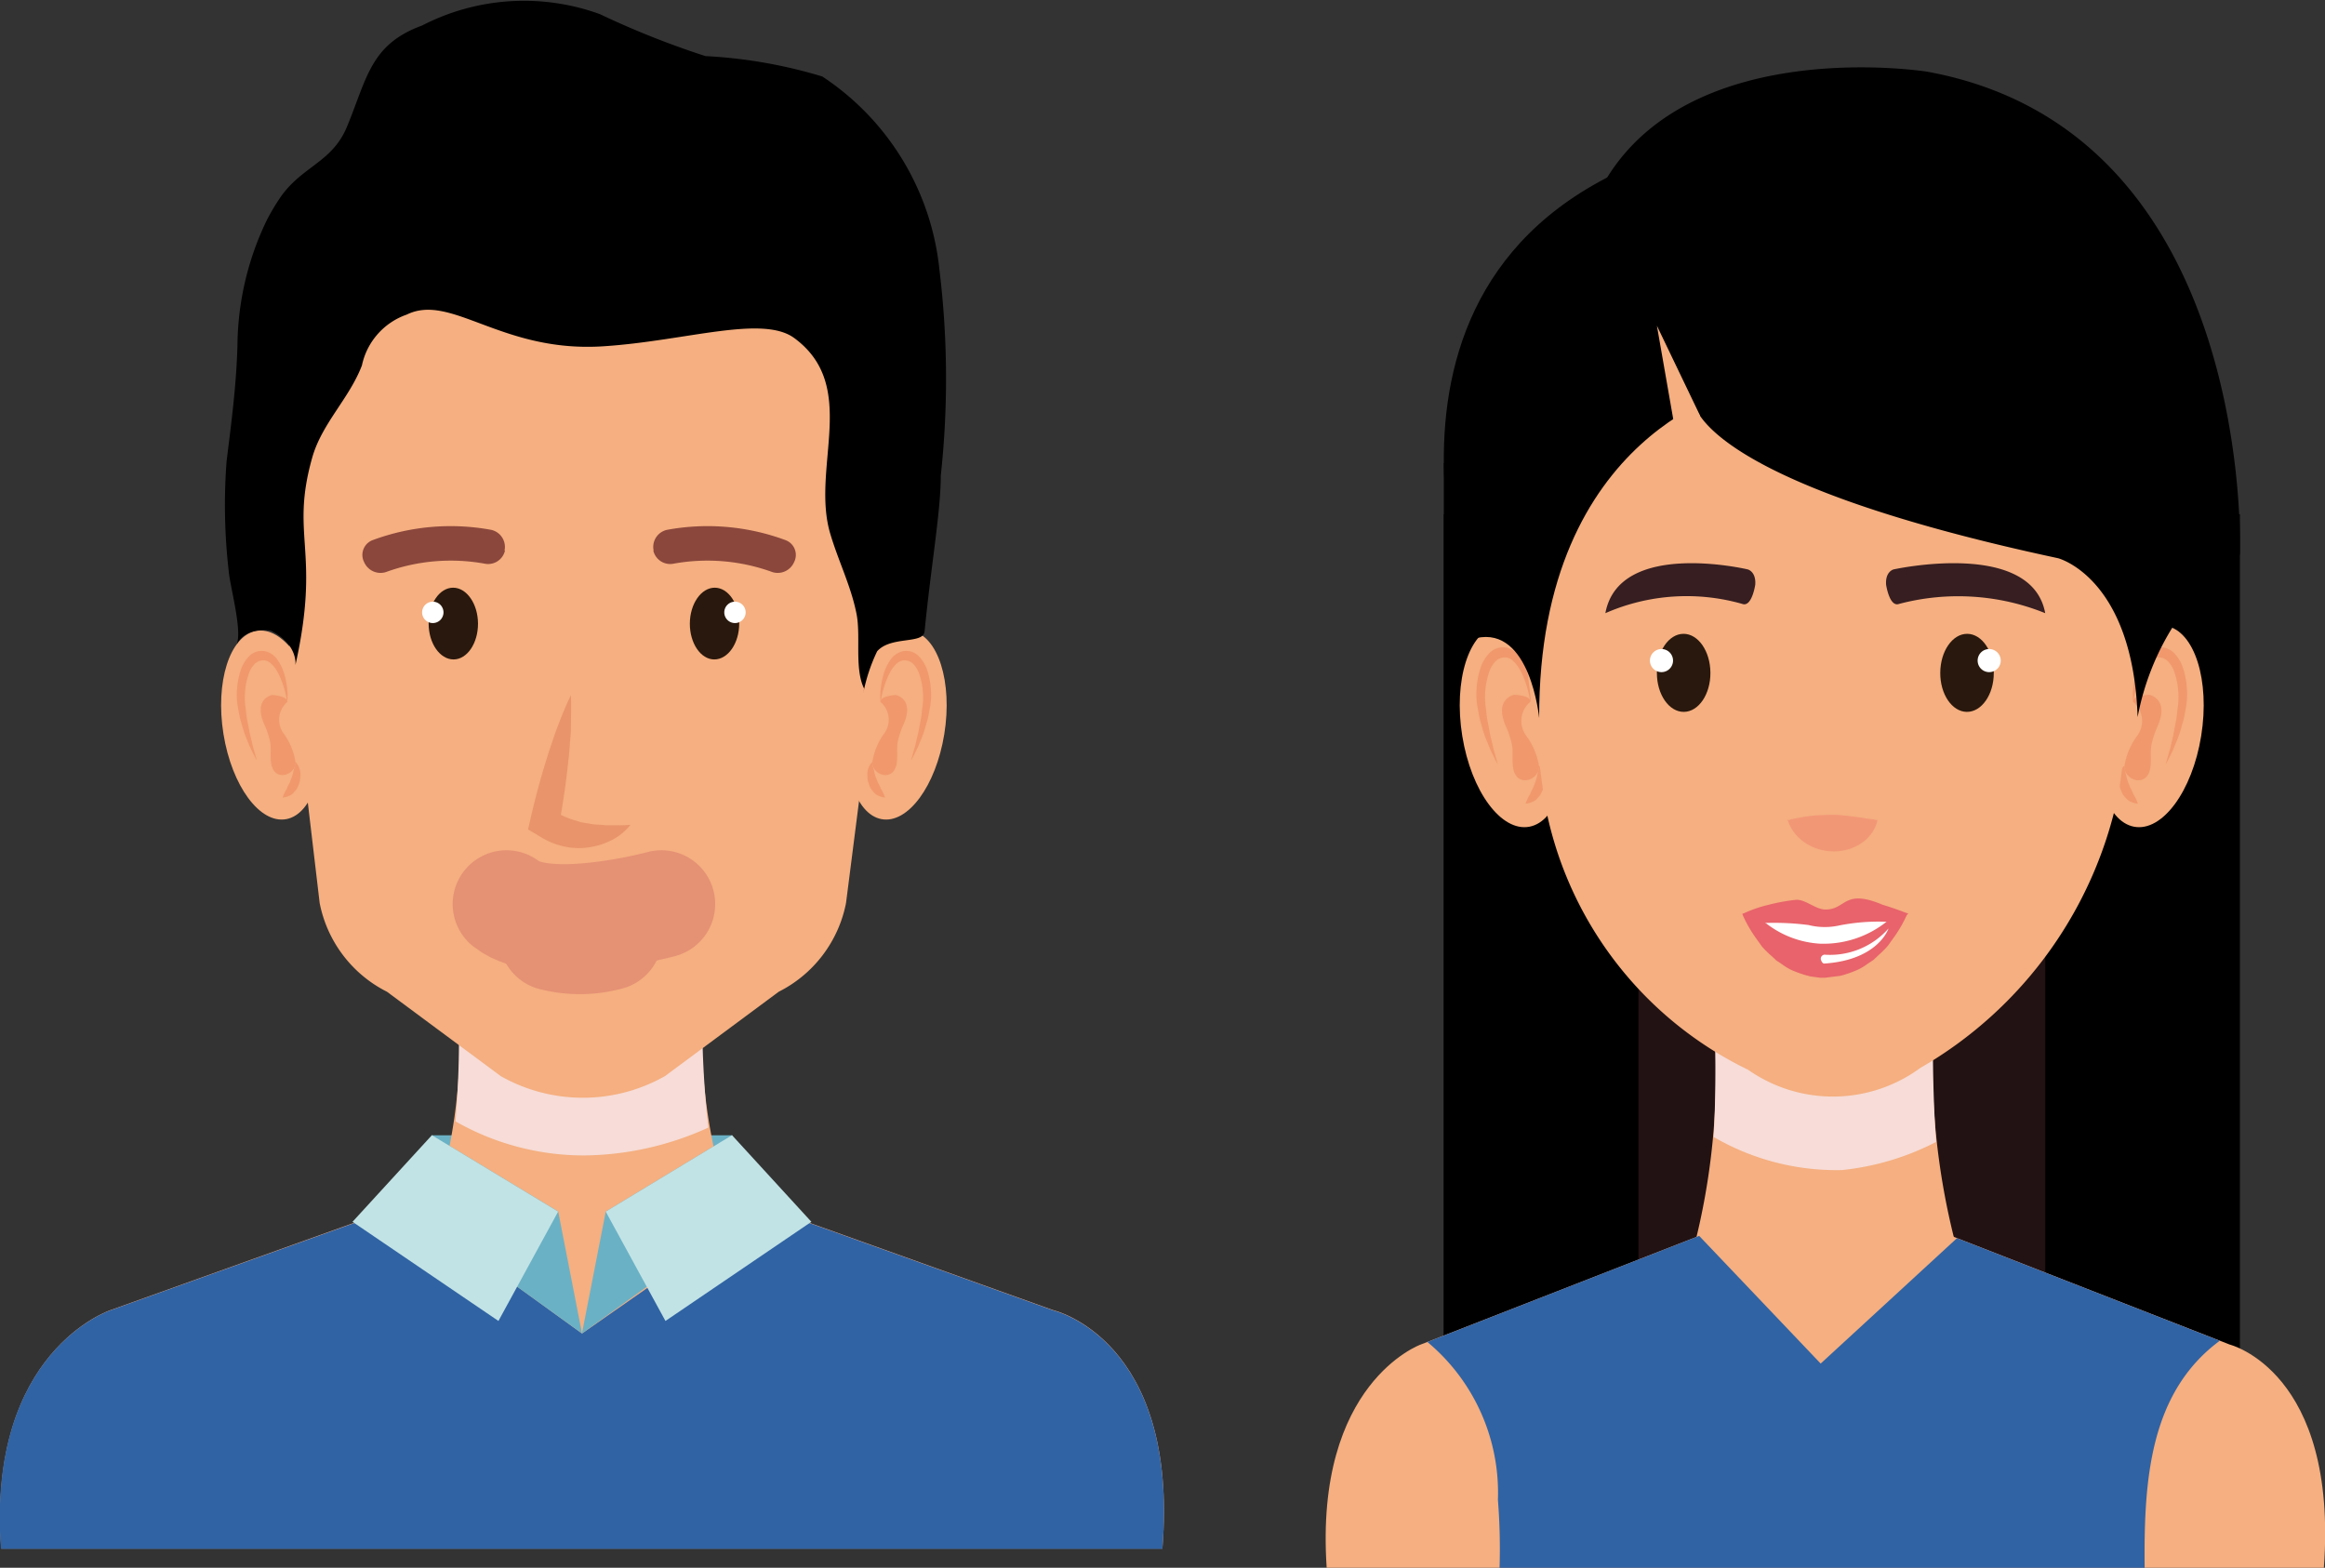 <svg xmlns="http://www.w3.org/2000/svg" width="32.409" height="21.853" viewBox="0 0 32.409 21.853">
  <rect x="0" y="0" width="32.409" height="21.853" fill="#333333" stroke="none"/>
  <g id="Group_2413" data-name="Group 2413" transform="translate(-297.356 -692.19)">
    <g id="Group_2395" data-name="Group 2395" transform="translate(297.356 692.19)">
      <g id="Group_2121" data-name="Group 2121" transform="translate(0 14.01)">
        <rect id="Rectangle_392" data-name="Rectangle 392" width="4.182" height="1.54" transform="translate(6.02 1.815)" fill="#6bb1c5"/>
        <path id="Path_817" data-name="Path 817" d="M72.458,122.094h-3.4a7.458,7.458,0,0,1-.33,2.769h4.1A7.712,7.712,0,0,1,72.458,122.094Z" transform="translate(-62.668 -122.094)" fill="#f5af80"/>
        <path id="Path_818" data-name="Path 818" d="M70.27,123.715a3.616,3.616,0,0,0,1.79.475,4.256,4.256,0,0,0,1.734-.388,13.821,13.821,0,0,1-.083-1.708h-3.4A13.689,13.689,0,0,1,70.27,123.715Z" transform="translate(-63.921 -122.094)" fill="#f7dcd7" style="mix-blend-mode: multiply;isolation: isolate"/>
        <g id="Group_2117" data-name="Group 2117" transform="translate(0 2.489)">
          <path id="Path_819" data-name="Path 819" d="M50.906,137.2l-4.932-1.767H42.7L37.77,137.2s-1.727.568-1.525,3.325H52.431C52.667,137.6,50.906,137.2,50.906,137.2Z" transform="translate(-36.228 -135.438)" fill="#f5af80"/>
        </g>
        <g id="Group_2118" data-name="Group 2118" transform="translate(0 2.788)">
          <path id="Path_820" data-name="Path 820" d="M50.906,138.512l-4.031-1.444-2.534,1.767-2.475-1.79-4.1,1.467s-1.727.568-1.525,3.325H52.431C52.667,138.911,50.906,138.512,50.906,138.512Z" transform="translate(-36.228 -137.045)" fill="#3063a4"/>
        </g>
        <g id="Group_2119" data-name="Group 2119" transform="translate(4.914 1.815)">
          <path id="Path_821" data-name="Path 821" d="M69.483,134.59l-.332-1.7-1.76-1.064-.256,1.071Z" transform="translate(-66.284 -131.827)" fill="#6bb1c5"/>
          <path id="Path_822" data-name="Path 822" d="M65.444,132.891l-.832,1.524-2.034-1.382,1.106-1.207Z" transform="translate(-62.578 -131.827)" fill="#c2e3e5"/>
        </g>
        <g id="Group_2120" data-name="Group 2120" transform="translate(8.112 1.815)">
          <path id="Path_823" data-name="Path 823" d="M79.725,134.59l.332-1.7,1.76-1.064.256,1.071Z" transform="translate(-79.725 -131.827)" fill="#6bb1c5"/>
          <path id="Path_824" data-name="Path 824" d="M81.507,132.891l.832,1.524,2.034-1.382-1.106-1.207Z" transform="translate(-81.175 -131.827)" fill="#c2e3e5"/>
        </g>
      </g>
      <g id="Group_2132" data-name="Group 2132" transform="translate(3.083 8.791)">
        <g id="Group_2126" data-name="Group 2126" transform="translate(8.718)">
          <g id="Group_2125" data-name="Group 2125">
            <path id="Path_825" data-name="Path 825" d="M99.536,95.3c-.117.724.086,1.368.453,1.437s.759-.461.876-1.186-.087-1.368-.454-1.437S99.652,94.578,99.536,95.3Z" transform="translate(-99.503 -94.11)" fill="#f5af80"/>
            <g id="Group_2124" data-name="Group 2124" transform="translate(0.286 0.282)">
              <g id="Group_2122" data-name="Group 2122" transform="translate(0.185)">
                <path id="Path_826" data-name="Path 826" d="M102.033,96.336s.005-.04.02-.107a1.314,1.314,0,0,1,.088-.261c.046-.1.12-.208.214-.214a.2.2,0,0,1,.071.01.353.353,0,0,1,.036.018.256.256,0,0,1,.026.022.374.374,0,0,1,.089.158.933.933,0,0,1,.043.206,1.01,1.01,0,0,1,0,.208c-.012.073-.015.147-.028.21l-.035.182c-.015.056-.026.109-.037.156s-.024.086-.033.119c-.019.066-.028.105-.028.105s.019-.033.049-.094c.014-.031.035-.067.053-.111s.04-.094.061-.15.038-.121.058-.188.03-.137.044-.211a.962.962,0,0,0,.009-.248,1.113,1.113,0,0,0-.047-.245.508.508,0,0,0-.128-.212.26.26,0,0,0-.052-.038.33.33,0,0,0-.05-.02.28.28,0,0,0-.111-.005.289.289,0,0,0-.18.128.688.688,0,0,0-.087.182,1.157,1.157,0,0,0-.049.291A.719.719,0,0,0,102.033,96.336Z" transform="translate(-102.03 -95.622)" fill="#f1986d"/>
              </g>
              <path id="Path_827" data-name="Path 827" d="M101.537,99.034s-.034-.077.208-.1c0,0,.27.05.111.41a1.175,1.175,0,0,0-.081.243c-.024.121.019.285-.046.392-.084.139-.3.06-.309-.1a.913.913,0,0,1,.172-.416A.324.324,0,0,0,101.537,99.034Z" transform="translate(-101.348 -98.32)" fill="#f1986d"/>
              <g id="Group_2123" data-name="Group 2123" transform="translate(0 1.55)">
                <path id="Path_828" data-name="Path 828" d="M101.108,103.933a.121.121,0,0,0-.019.02.23.23,0,0,0-.036.068.223.223,0,0,0-.012.051.184.184,0,0,0,0,.06c0,.021,0,.043.006.065a.5.5,0,0,0,.02.06.274.274,0,0,0,.027.055.473.473,0,0,0,.036.042.155.155,0,0,0,.074.052.223.223,0,0,0,.082.02.54.54,0,0,0-.038-.087.22.22,0,0,0-.02-.034c-.006-.013-.01-.028-.017-.04a.353.353,0,0,0-.02-.038.2.2,0,0,1-.016-.04.425.425,0,0,1-.029-.079.336.336,0,0,1-.01-.04c0-.014-.008-.027-.009-.039C101.113,103.977,101.108,103.933,101.108,103.933Z" transform="translate(-101.036 -103.933)" fill="#f1986d"/>
              </g>
            </g>
          </g>
        </g>
        <g id="Group_2131" data-name="Group 2131">
          <g id="Group_2130" data-name="Group 2130">
            <path id="Path_829" data-name="Path 829" d="M54.121,95.3c.117.724-.086,1.368-.454,1.437s-.759-.461-.876-1.186.087-1.368.454-1.437S54,94.578,54.121,95.3Z" transform="translate(-52.759 -94.11)" fill="#f5af80"/>
            <g id="Group_2129" data-name="Group 2129" transform="translate(0.214 0.282)">
              <g id="Group_2127" data-name="Group 2127">
                <path id="Path_830" data-name="Path 830" d="M54.614,96.336s-.006-.04-.02-.107a1.314,1.314,0,0,0-.088-.261c-.046-.1-.12-.208-.213-.214a.2.2,0,0,0-.071.01.374.374,0,0,0-.035.018.238.238,0,0,0-.026.022.372.372,0,0,0-.089.158.943.943,0,0,0-.043.206,1.008,1.008,0,0,0,0,.208c.011.073.015.147.028.21l.035.182c.015.056.026.109.037.156s.024.086.033.119c.019.066.028.105.028.105s-.019-.033-.049-.094c-.014-.031-.035-.067-.053-.111s-.04-.094-.061-.15-.038-.121-.058-.188-.03-.137-.044-.211a.963.963,0,0,1-.009-.248,1.091,1.091,0,0,1,.047-.245.507.507,0,0,1,.128-.212.254.254,0,0,1,.052-.038.322.322,0,0,1,.05-.02.28.28,0,0,1,.111-.005.288.288,0,0,1,.18.128.671.671,0,0,1,.087.182,1.16,1.16,0,0,1,.049.291A.731.731,0,0,1,54.614,96.336Z" transform="translate(-53.908 -95.622)" fill="#f1986d"/>
              </g>
              <path id="Path_831" data-name="Path 831" d="M56.084,99.034s.034-.077-.208-.1c0,0-.27.05-.111.41a1.186,1.186,0,0,1,.081.243c.024.121-.019.285.046.392.084.139.3.06.309-.1a.911.911,0,0,0-.172-.416A.324.324,0,0,1,56.084,99.034Z" transform="translate(-55.378 -98.32)" fill="#f1986d"/>
              <g id="Group_2128" data-name="Group 2128" transform="translate(0.649 1.55)">
                <path id="Path_832" data-name="Path 832" d="M57.562,103.933a.108.108,0,0,1,.018.02.225.225,0,0,1,.036.068.222.222,0,0,1,.012.051.184.184,0,0,1,0,.06.607.607,0,0,1-.006.065.416.416,0,0,1-.02.06.274.274,0,0,1-.027.055.444.444,0,0,1-.036.042.155.155,0,0,1-.074.052.223.223,0,0,1-.083.02.56.56,0,0,1,.038-.087.274.274,0,0,1,.02-.034c.006-.013.01-.028.017-.04a.3.3,0,0,1,.02-.038.181.181,0,0,0,.015-.04.413.413,0,0,0,.029-.079.3.3,0,0,0,.01-.04c0-.014.008-.027.009-.039C57.557,103.977,57.562,103.933,57.562,103.933Z" transform="translate(-57.388 -103.933)" fill="#f1986d"/>
              </g>
            </g>
          </g>
        </g>
      </g>
      <path id="Path_833" data-name="Path 833" d="M61.349,58.592h-.116c-2.92.026-4.561.857-4.112,6.18l.5,4.24a1.764,1.764,0,0,0,.938,1.236l1.586,1.176a2.322,2.322,0,0,0,2.289,0l1.586-1.176a1.764,1.764,0,0,0,.938-1.236l.529-4.142C65.937,59.547,64.269,58.617,61.349,58.592Z" transform="translate(-53.165 -56.424)" fill="#f5af80"/>
      <g id="Group_2139" data-name="Group 2139" transform="translate(5.885 8.192)">
        <g id="Group_2135" data-name="Group 2135">
          <g id="Group_2133" data-name="Group 2133" transform="translate(0.09)">
            <path id="Path_834" data-name="Path 834" d="M68.267,91.4c0,.276.157.5.347.5s.342-.226.341-.5-.157-.5-.347-.5S68.265,91.126,68.267,91.4Z" transform="translate(-68.267 -90.9)" fill="#29180d"/>
          </g>
          <g id="Group_2134" data-name="Group 2134" transform="translate(0 0.195)">
            <path id="Path_835" data-name="Path 835" d="M68.081,92.093a.149.149,0,1,1-.149-.149A.149.149,0,0,1,68.081,92.093Z" transform="translate(-67.784 -91.944)" fill="#fff"/>
          </g>
        </g>
        <g id="Group_2138" data-name="Group 2138" transform="translate(3.731)">
          <g id="Group_2136" data-name="Group 2136">
            <path id="Path_836" data-name="Path 836" d="M88.478,91.4c0,.276-.157.5-.347.5s-.342-.226-.341-.5.157-.5.347-.5S88.479,91.126,88.478,91.4Z" transform="translate(-87.79 -90.9)" fill="#29180d"/>
          </g>
          <g id="Group_2137" data-name="Group 2137" transform="translate(0.48 0.195)">
            <path id="Path_837" data-name="Path 837" d="M90.365,92.093a.149.149,0,1,0,.149-.149A.149.149,0,0,0,90.365,92.093Z" transform="translate(-90.365 -91.944)" fill="#fff"/>
          </g>
        </g>
      </g>
      <g id="Group_2141" data-name="Group 2141" transform="translate(7.361 9.692)">
        <g id="Group_2140" data-name="Group 2140">
          <path id="Path_838" data-name="Path 838" d="M77.122,100.748a.776.776,0,0,1-.267.216,1.084,1.084,0,0,1-.163.065,1.233,1.233,0,0,1-.176.036.949.949,0,0,1-.366-.028.936.936,0,0,1-.175-.064,1.437,1.437,0,0,1-.161-.092l-.118-.069.032-.14c.067-.294.145-.586.237-.875.021-.073.047-.144.071-.216s.048-.144.077-.215c.054-.143.111-.285.18-.425.007.156,0,.309,0,.461,0,.076-.01.152-.015.228s-.011.152-.021.227c-.031.3-.075.6-.131.9l-.086-.209c.039.019.075.044.114.061a1.082,1.082,0,0,0,.117.05c.039.017.081.025.123.04s.085.022.13.027a.9.9,0,0,0,.138.019c.047,0,.1.009.146.009s.1,0,.154,0S77.064,100.751,77.122,100.748Z" transform="translate(-75.696 -98.942)" fill="#e9946b"/>
        </g>
      </g>
      <path id="Path_839" data-name="Path 839" d="M65.32,86.643a.241.241,0,0,1-.273.184,2.645,2.645,0,0,0-1.389.116.249.249,0,0,1-.3-.137h0a.22.22,0,0,1,.12-.31,3.126,3.126,0,0,1,1.636-.145.244.244,0,0,1,.2.291Z" transform="translate(-58.281 -78.968)" fill="#8b473c"/>
      <path id="Path_840" data-name="Path 840" d="M85.036,86.643a.241.241,0,0,0,.272.184,2.646,2.646,0,0,1,1.389.116.249.249,0,0,0,.3-.137h0a.22.22,0,0,0-.121-.31,3.125,3.125,0,0,0-1.636-.145.244.244,0,0,0-.2.291Z" transform="translate(-75.929 -78.968)" fill="#8b473c"/>
      <path id="Path_841" data-name="Path 841" d="M61.938,56.571c-.137-.279-.044-.726-.105-1.038-.076-.388-.25-.729-.366-1.118-.275-.921.411-2.054-.5-2.728-.442-.329-1.508.036-2.65.112-1.429.1-2.13-.747-2.754-.441a.961.961,0,0,0-.625.708c-.174.459-.558.808-.693,1.286-.312,1.107.123,1.283-.234,2.892,0,0,.042-.284-.34-.479,0,0-.352-.072-.483.2.092-.188-.095-.836-.108-1.043a8.042,8.042,0,0,1-.028-1.525c.068-.543.136-1.064.151-1.613a4.086,4.086,0,0,1,.409-1.742,3.054,3.054,0,0,1,.173-.294c.3-.455.73-.5.941-1,.285-.684.326-1.154,1.05-1.419a3.1,3.1,0,0,1,2.479-.159,12.083,12.083,0,0,0,1.472.585,6.8,6.8,0,0,1,1.628.284,3.672,3.672,0,0,1,1.633,2.694,12.518,12.518,0,0,1,.019,2.869c0,.5-.135,1.247-.226,2.173-.018.181-.468.059-.661.276a2.418,2.418,0,0,0-.193.582Z" transform="translate(-49.893 -46.973)"/>
      <g id="Group_2142" data-name="Group 2142" transform="translate(7.06 12.602)">
        <path id="Path_842" data-name="Path 842" d="M76.242,114.545s-1.612.437-2.159,0" transform="translate(-74.083 -114.545)" fill="none" stroke="#e59174" stroke-linecap="round" stroke-linejoin="round" stroke-width="1.5"/>
        <path id="Path_843" data-name="Path 843" d="M79.259,118.118a.352.352,0,0,1-.149,0,.072.072,0,0,0,.082.078S79.25,118.2,79.259,118.118Z" transform="translate(-78.172 -117.449)" fill="#e59174"/>
        <path id="Path_844" data-name="Path 844" d="M78.325,116.967a1.512,1.512,0,0,1-.775.006" transform="translate(-76.903 -116.515)" fill="none" stroke="#e59174" stroke-linecap="round" stroke-linejoin="round" stroke-width="1.5"/>
      </g>
    </g>
    <g id="Group_2394" data-name="Group 2394" transform="translate(315.835 693.129)">
      <rect id="Rectangle_389" data-name="Rectangle 389" width="11.097" height="12.304" transform="translate(1.647 6.228)"/>
      <rect id="Rectangle_390" data-name="Rectangle 390" width="5.671" height="12.304" transform="translate(4.36 6.228)" fill="#221213"/>
      <rect id="Rectangle_391" data-name="Rectangle 391" width="2.08" height="13.344" transform="translate(1.647 5.515)"/>
      <path id="Path_790" data-name="Path 790" d="M174.665,284.789h-3.041a9.732,9.732,0,0,1-.3,3H175A10.052,10.052,0,0,1,174.665,284.789Z" transform="translate(-166.199 -271.31)" fill="#f5af80"/>
      <path id="Path_791" data-name="Path 791" d="M172.706,286.22a3.406,3.406,0,0,0,1.786.461,3.677,3.677,0,0,0,1.314-.392c-.055-.764-.043-1.5-.043-1.5h-3.04S172.745,285.481,172.706,286.22Z" transform="translate(-167.297 -271.31)" fill="#f7dcd7" style="mix-blend-mode: multiply;isolation: isolate"/>
      <g id="Group_2085" data-name="Group 2085" transform="translate(0 16.15)">
        <path id="Path_792" data-name="Path 792" d="M158.578,299.641l-4.235-1.653h-2.808l-4.235,1.653s-1.483.532-1.31,3.111h13.9C160.09,300.015,158.578,299.641,158.578,299.641Z" transform="translate(-145.976 -297.988)" fill="#f5af80"/>
      </g>
      <g id="Group_2090" data-name="Group 2090" transform="translate(10.75 7.781)">
        <g id="Group_2089" data-name="Group 2089">
          <path id="Path_793" data-name="Path 793" d="M199.136,257.9c-.125.773.092,1.46.484,1.533s.81-.492.935-1.265-.092-1.46-.485-1.534S199.26,257.128,199.136,257.9Z" transform="translate(-199.101 -256.629)" fill="#f5af80"/>
          <g id="Group_2088" data-name="Group 2088" transform="translate(0.305 0.301)">
            <g id="Group_2086" data-name="Group 2086" transform="translate(0.198)">
              <path id="Path_794" data-name="Path 794" d="M201.591,258.878s.006-.043.021-.114a1.4,1.4,0,0,1,.094-.278c.049-.1.128-.222.228-.228a.2.2,0,0,1,.075.011s.031.014.038.02a.289.289,0,0,1,.028.023.4.4,0,0,1,.095.169,1,1,0,0,1,.046.22,1.072,1.072,0,0,1,0,.221c-.012.078-.016.157-.03.225s-.025.134-.037.194-.028.117-.039.166-.026.092-.035.127c-.02.071-.03.112-.03.112s.02-.035.053-.1c.015-.033.037-.071.056-.119s.042-.1.065-.16.041-.129.062-.2.032-.147.047-.225a1.038,1.038,0,0,0,.01-.265,1.181,1.181,0,0,0-.05-.262.542.542,0,0,0-.137-.227.3.3,0,0,0-.056-.04.355.355,0,0,0-.054-.022.3.3,0,0,0-.118-.005.307.307,0,0,0-.192.136.7.7,0,0,0-.093.194,1.23,1.23,0,0,0-.053.311A.8.8,0,0,0,201.591,258.878Z" transform="translate(-201.587 -258.115)" fill="#f1986d"/>
            </g>
            <path id="Path_795" data-name="Path 795" d="M201.112,261.482s-.036-.083.222-.1c0,0,.288.053.119.438a1.258,1.258,0,0,0-.086.259c-.026.129.02.3-.049.419-.089.148-.316.063-.33-.106a.966.966,0,0,1,.184-.443A.346.346,0,0,0,201.112,261.482Z" transform="translate(-200.911 -260.719)" fill="#f1986d"/>
            <g id="Group_2087" data-name="Group 2087" transform="translate(0 1.654)">
              <path id="Path_796" data-name="Path 796" d="M200.686,266.29a.147.147,0,0,0-.02.021.244.244,0,0,0-.038.072.222.222,0,0,0-.014.055.2.2,0,0,0,0,.064c0,.022,0,.046.006.069a.514.514,0,0,0,.021.064.314.314,0,0,0,.029.059.526.526,0,0,0,.038.045.165.165,0,0,0,.079.056.237.237,0,0,0,.088.022.559.559,0,0,0-.04-.094.241.241,0,0,0-.022-.036c-.006-.014-.011-.03-.018-.043a.275.275,0,0,0-.021-.04.211.211,0,0,1-.017-.043.453.453,0,0,1-.031-.084.342.342,0,0,1-.011-.043c0-.014-.008-.029-.01-.042C200.691,266.338,200.686,266.29,200.686,266.29Z" transform="translate(-200.609 -266.29)" fill="#f1986d"/>
            </g>
          </g>
        </g>
      </g>
      <g id="Group_2095" data-name="Group 2095" transform="translate(1.869 7.781)">
        <g id="Group_2094" data-name="Group 2094">
          <path id="Path_797" data-name="Path 797" d="M156.665,257.9c.125.773-.092,1.46-.484,1.533s-.81-.492-.935-1.265.092-1.46.485-1.534S156.541,257.128,156.665,257.9Z" transform="translate(-155.211 -256.629)" fill="#f5af80"/>
          <g id="Group_2093" data-name="Group 2093" transform="translate(0.229 0.301)">
            <g id="Group_2091" data-name="Group 2091">
              <path id="Path_798" data-name="Path 798" d="M157.095,258.878s-.006-.043-.021-.114a1.422,1.422,0,0,0-.094-.278c-.049-.1-.128-.222-.228-.228a.205.205,0,0,0-.075.011s-.03.014-.038.02a.316.316,0,0,0-.028.023.4.4,0,0,0-.095.169,1,1,0,0,0-.046.22,1.069,1.069,0,0,0,0,.221c.012.078.016.157.03.225l.037.194c.016.06.028.117.039.166s.026.092.035.127c.02.071.03.112.03.112s-.02-.035-.053-.1c-.015-.033-.037-.071-.056-.119s-.042-.1-.065-.16-.041-.129-.062-.2-.032-.147-.047-.225a1.029,1.029,0,0,1-.01-.265,1.158,1.158,0,0,1,.05-.262.543.543,0,0,1,.137-.227.3.3,0,0,1,.056-.04.352.352,0,0,1,.054-.022.3.3,0,0,1,.118-.005.306.306,0,0,1,.192.136.7.7,0,0,1,.093.194,1.227,1.227,0,0,1,.053.311A.767.767,0,0,1,157.095,258.878Z" transform="translate(-156.341 -258.115)" fill="#f1986d"/>
            </g>
            <path id="Path_799" data-name="Path 799" d="M158.512,261.482s.036-.083-.222-.1c0,0-.288.053-.119.438a1.246,1.246,0,0,1,.086.259c.026.129-.02.3.049.419.089.148.317.063.33-.106a.965.965,0,0,0-.184-.443A.346.346,0,0,1,158.512,261.482Z" transform="translate(-157.758 -260.719)" fill="#f1986d"/>
            <g id="Group_2092" data-name="Group 2092" transform="translate(0.693 1.654)">
              <path id="Path_800" data-name="Path 800" d="M159.949,266.29a.119.119,0,0,1,.02.021.243.243,0,0,1,.038.072.231.231,0,0,1,.014.055.2.2,0,0,1,0,.064.688.688,0,0,1-.006.069.514.514,0,0,1-.021.064.314.314,0,0,1-.029.059.5.5,0,0,1-.038.045.165.165,0,0,1-.079.056.238.238,0,0,1-.088.022.6.6,0,0,1,.04-.094.244.244,0,0,1,.022-.036c.006-.014.011-.03.018-.043a.276.276,0,0,1,.021-.04.224.224,0,0,0,.016-.043.453.453,0,0,0,.031-.084.385.385,0,0,0,.011-.043c0-.014.008-.029.009-.042C159.945,266.338,159.95,266.29,159.949,266.29Z" transform="translate(-159.764 -266.29)" fill="#f1986d"/>
            </g>
          </g>
        </g>
      </g>
      <g id="Group_2096" data-name="Group 2096" transform="translate(2.617 1.232)">
        <path id="Path_801" data-name="Path 801" d="M167.2,225.8a5.787,5.787,0,0,0-3.959-1.542,5.858,5.858,0,0,0-3.952,1.65c-.714,2.3-.257,5,.047,7.329a5.173,5.173,0,0,0,2.843,3.767,2.058,2.058,0,0,0,2.4-.026,5.748,5.748,0,0,0,2.776-3.9,25.921,25.921,0,0,0,.235-4.709A9.3,9.3,0,0,0,167.2,225.8Z" transform="translate(-158.907 -224.263)" fill="#f5af80"/>
      </g>
      <g id="Group_2102" data-name="Group 2102" transform="translate(3.899 6.912)">
        <g id="Group_2101" data-name="Group 2101">
          <g id="Group_2098" data-name="Group 2098">
            <g id="Group_2097" data-name="Group 2097">
              <path id="Path_802" data-name="Path 802" d="M167.155,252.9a2.823,2.823,0,0,0-1.908.129c.191-1.035,1.984-.61,1.984-.61s.118.028.105.213C167.336,252.633,167.289,252.951,167.155,252.9Z" transform="translate(-165.247 -252.333)" fill="#361e21"/>
            </g>
          </g>
          <g id="Group_2100" data-name="Group 2100" transform="translate(3.912)">
            <g id="Group_2099" data-name="Group 2099">
              <path id="Path_803" data-name="Path 803" d="M184.762,252.9a3.234,3.234,0,0,1,2.037.129c-.191-1.035-2.113-.61-2.113-.61s-.118.028-.105.213C184.581,252.633,184.628,252.951,184.762,252.9Z" transform="translate(-184.58 -252.333)" fill="#361e21"/>
            </g>
          </g>
        </g>
      </g>
      <g id="Group_2109" data-name="Group 2109" transform="translate(4.519 7.897)">
        <g id="Group_2105" data-name="Group 2105">
          <g id="Group_2103" data-name="Group 2103" transform="translate(0.098)">
            <path id="Path_804" data-name="Path 804" d="M168.792,257.746c0,.3.17.543.376.541s.372-.246.37-.546-.17-.543-.376-.542S168.79,257.446,168.792,257.746Z" transform="translate(-168.792 -257.2)" fill="#29180d"/>
          </g>
          <g id="Group_2104" data-name="Group 2104" transform="translate(0 0.211)">
            <path id="Path_805" data-name="Path 805" d="M168.632,258.407a.161.161,0,1,1-.161-.162A.161.161,0,0,1,168.632,258.407Z" transform="translate(-168.309 -258.245)" fill="#fff"/>
          </g>
        </g>
        <g id="Group_2108" data-name="Group 2108" transform="translate(4.048)">
          <g id="Group_2106" data-name="Group 2106">
            <path id="Path_806" data-name="Path 806" d="M189.061,257.746c0,.3-.17.543-.376.541s-.372-.246-.37-.546.17-.543.376-.542S189.063,257.446,189.061,257.746Z" transform="translate(-188.315 -257.2)" fill="#29180d"/>
          </g>
          <g id="Group_2107" data-name="Group 2107" transform="translate(0.521 0.211)">
            <path id="Path_807" data-name="Path 807" d="M190.889,258.407a.161.161,0,1,0,.161-.162A.161.161,0,0,0,190.889,258.407Z" transform="translate(-190.889 -258.245)" fill="#fff"/>
          </g>
        </g>
      </g>
      <g id="Group_2113" data-name="Group 2113" transform="translate(5.807 11.585)">
        <g id="Group_2112" data-name="Group 2112">
          <path id="Path_808" data-name="Path 808" d="M175.782,276.631c0,.29.413.525.92.525s.919-.235.921-.525Z" transform="translate(-175.558 -276.387)" fill="#fff"/>
          <g id="Group_2110" data-name="Group 2110" transform="translate(0.005)">
            <path id="Path_809" data-name="Path 809" d="M176.711,275.752a.951.951,0,0,0,.3-.111s-.15-.063-.361-.127c-.543-.229-.505.068-.794.067-.145,0-.289-.153-.424-.134a2.677,2.677,0,0,0-.37.068,1.822,1.822,0,0,0-.361.126,1.114,1.114,0,0,0,.328.127,3.765,3.765,0,0,1,.589.029.93.93,0,0,0,.41.01,2.8,2.8,0,0,1,.684-.055" transform="translate(-174.7 -275.427)" fill="#e8636b"/>
          </g>
          <g id="Group_2111" data-name="Group 2111" transform="translate(0 0.213)">
            <path id="Path_810" data-name="Path 810" d="M176.808,276.481a1.41,1.41,0,0,1-1.055.417,1.351,1.351,0,0,1-.895-.417h-.185c.006.015.011.029.018.044a1.876,1.876,0,0,0,.156.272l.1.14a1.435,1.435,0,0,0,.132.131l.07.065.083.055a.7.7,0,0,0,.182.1,1.522,1.522,0,0,0,.211.067l.09.012.046.006.023,0h.011l.031,0,.215-.027a1.562,1.562,0,0,0,.2-.067.725.725,0,0,0,.178-.1l.083-.055.07-.066a1.426,1.426,0,0,0,.131-.131l.1-.14a1.81,1.81,0,0,0,.156-.272c.007-.014.012-.028.018-.043Z" transform="translate(-174.673 -276.481)" fill="#e8636b"/>
          </g>
        </g>
        <path id="Path_811" data-name="Path 811" d="M180.134,277.984c.754-.05.894-.489.894-.489a1.086,1.086,0,0,1-.894.365.058.058,0,0,0-.05.066S180.1,277.987,180.134,277.984Z" transform="translate(-178.989 -277.077)" fill="#fff"/>
      </g>
      <path id="Path_812" data-name="Path 812" d="M174.13,224.967s.23-5.894-4.359-6.731c0,0-3.254-.52-4.475,1.5l1.221,3.09s-.022,1.1,5.079,2.192c0,0,1.044.267,1.109,2.215A3.645,3.645,0,0,1,174.13,224.967Z" transform="translate(-161.387 -218.176)"/>
      <path id="Path_813" data-name="Path 813" d="M177.778,269.725l.02,0c.012,0,.032-.01.053-.013.044-.01.1-.021.167-.032s.132-.018.2-.021.133-.006.2-.006.127.007.19.013c.032.005.063.007.094.011s.064.01.094.013.062.012.09.015a.734.734,0,0,1,.075.01c.021,0,.042.008.055.01l.02,0-.005.019a.361.361,0,0,1-.017.053.5.5,0,0,1-.1.162.459.459,0,0,1-.094.082.536.536,0,0,1-.121.067.558.558,0,0,1-.142.042.6.6,0,0,1-.151.012.7.7,0,0,1-.148-.019.687.687,0,0,1-.135-.046.664.664,0,0,1-.206-.146.579.579,0,0,1-.106-.155.329.329,0,0,1-.02-.053Z" transform="translate(-171.343 -259.234)" fill="#f29776"/>
      <g id="Group_2115" data-name="Group 2115" transform="translate(1.42 16.287)">
        <g id="Group_2114" data-name="Group 2114">
          <path id="Path_814" data-name="Path 814" d="M162.989,303.291c-.012-1.217.067-2.439,1.047-3.165l-3.663-1.43-1.9,1.748-1.694-1.78-3.788,1.479a2.735,2.735,0,0,1,.983,2.2,8.653,8.653,0,0,1,.023.948Z" transform="translate(-152.993 -298.663)" fill="#3063a4"/>
        </g>
      </g>
      <path id="Path_815" data-name="Path 815" d="M158.275,227.082s-2.842.6-2.831,4.61c0,0-.121-1.288-.879-1.114,0,0-2.122-5.327,2.847-6.828Z" transform="translate(-152.468 -222.622)"/>
      <path id="Path_816" data-name="Path 816" d="M168.792,235.972l.252,1.441.351-.185Z" transform="translate(-164.175 -232.371)" fill="#f5af80"/>
    </g>
  </g>
</svg>
